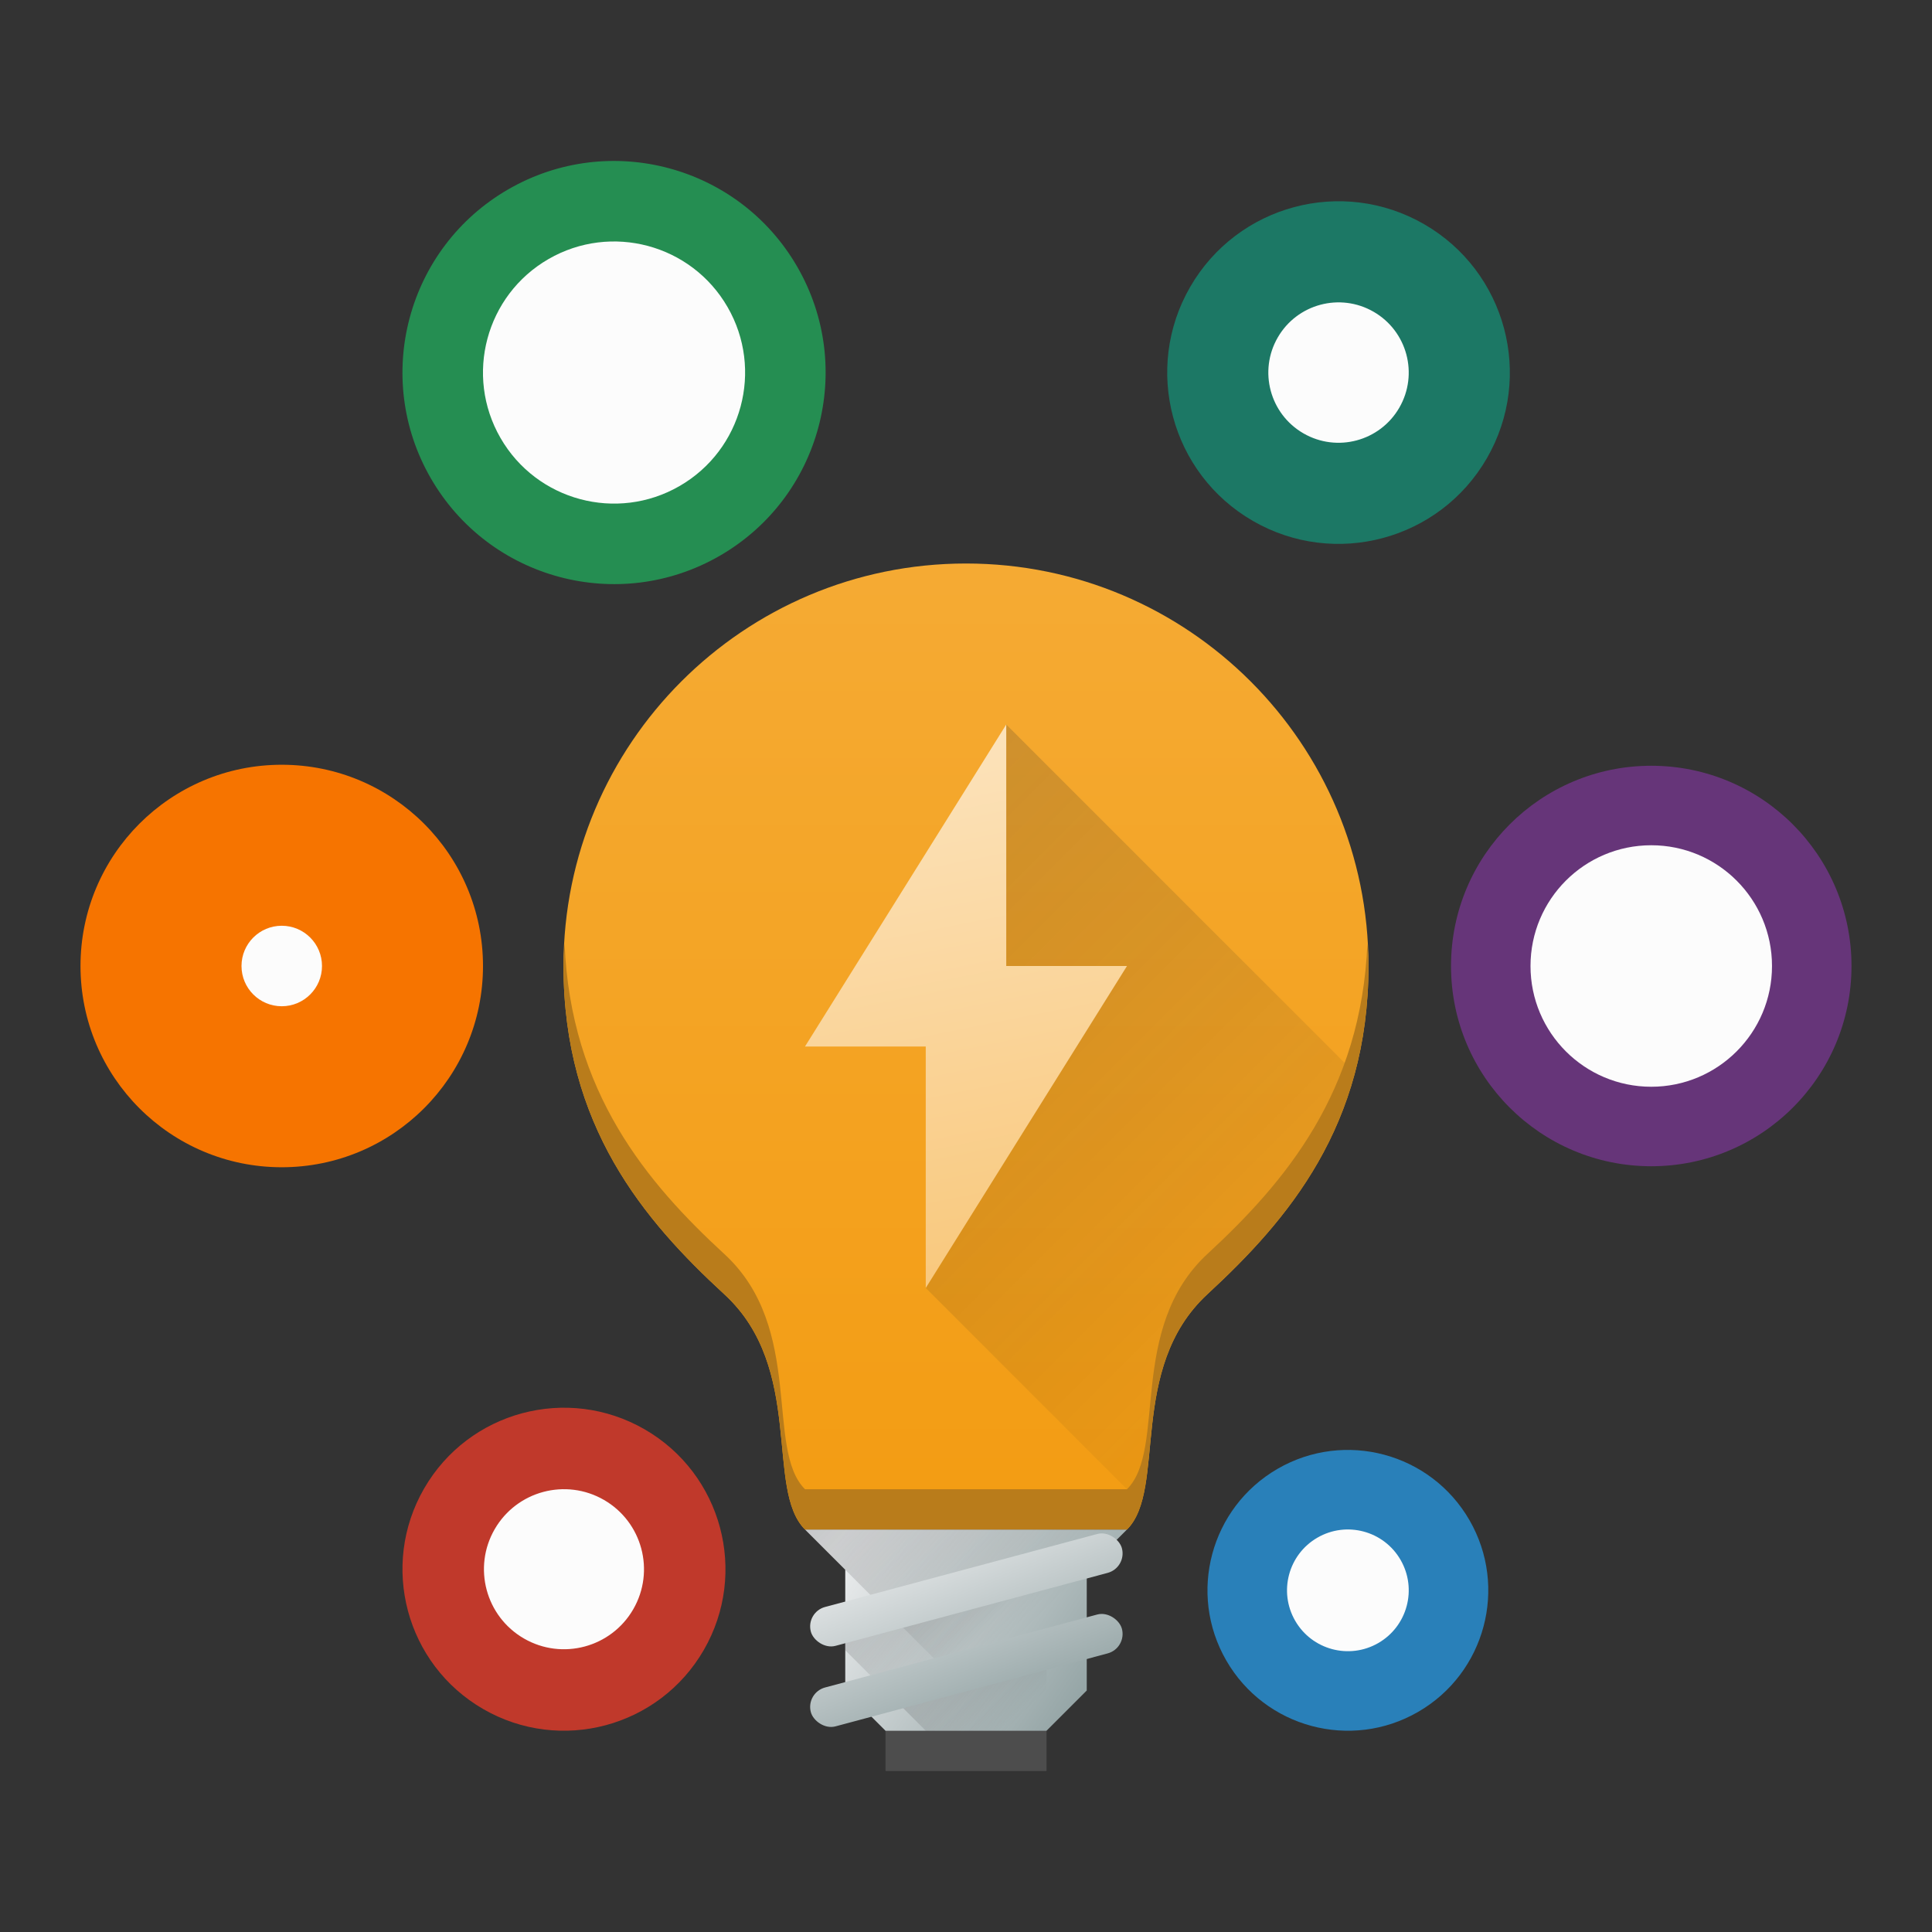 <?xml version="1.0" encoding="UTF-8" standalone="no"?>
<!-- Created with Inkscape (http://www.inkscape.org/) -->

<svg
   xmlns:dc="http://purl.org/dc/elements/1.1/"
   xmlns:cc="http://creativecommons.org/ns#"
   xmlns:rdf="http://www.w3.org/1999/02/22-rdf-syntax-ns#"
   xmlns:svg="http://www.w3.org/2000/svg"
   xmlns="http://www.w3.org/2000/svg"
   xmlns:xlink="http://www.w3.org/1999/xlink"
   xmlns:sodipodi="http://sodipodi.sourceforge.net/DTD/sodipodi-0.dtd"
   xmlns:inkscape="http://www.inkscape.org/namespaces/inkscape"
   width="48px"
   height="48px"
   id="svg2985"
   version="1.1"
   inkscape:version="0.91 r13725"
   sodipodi:docname="braindump.svg">
  <rect width="100%" height="100%" fill="#333333" stroke="none"/>
  <defs
     id="defs2987">
    <linearGradient
       inkscape:collect="always"
       id="linearGradient4227">
      <stop
         style="stop-color:#292c2f;stop-opacity:1"
         offset="0"
         id="stop4229" />
      <stop
         style="stop-color:#000000;stop-opacity:0;"
         offset="1"
         id="stop4231" />
    </linearGradient>
    <linearGradient
       inkscape:collect="always"
       xlink:href="#linearGradient4458"
       id="linearGradient5144"
       x1="27"
       y1="42"
       x2="21"
       y2="38"
       gradientUnits="userSpaceOnUse" />
    <linearGradient
       id="linearGradient4428"
       inkscape:collect="always">
      <stop
         id="stop4430"
         offset="0"
         style="stop-color:#f7bb5d;stop-opacity:1" />
      <stop
         id="stop4432"
         offset="1"
         style="stop-color:#fce3bc;stop-opacity:1" />
    </linearGradient>
    <linearGradient
       inkscape:collect="always"
       xlink:href="#linearGradient4300-7-1"
       id="linearGradient5235"
       x1="20"
       y1="38"
       x2="20"
       y2="13"
       gradientUnits="userSpaceOnUse" />
    <linearGradient
       id="linearGradient4458"
       inkscape:collect="always">
      <stop
         id="stop4460"
         offset="0"
         style="stop-color:#95a5a6;stop-opacity:1" />
      <stop
         id="stop4462"
         offset="1"
         style="stop-color:#eff0f1;stop-opacity:1" />
    </linearGradient>
    <linearGradient
       inkscape:collect="always"
       xlink:href="#linearGradient4458"
       id="linearGradient5446"
       x1="12.053"
       y1="47.746"
       x2="11.415"
       y2="42.399"
       gradientUnits="userSpaceOnUse" />
    <linearGradient
       inkscape:collect="always"
       xlink:href="#linearGradient4458"
       id="linearGradient5448"
       x1="12.053"
       y1="47.746"
       x2="11.415"
       y2="42.399"
       gradientUnits="userSpaceOnUse" />
    <linearGradient
       gradientUnits="userSpaceOnUse"
       y2="17"
       x2="24"
       y1="37"
       x1="28"
       id="linearGradient4329-5"
       xlink:href="#linearGradient4428"
       inkscape:collect="always"
       gradientTransform="translate(0,1)" />
    <linearGradient
       gradientTransform="matrix(0.326,0,0,0.326,-124.056,-135.021)"
       gradientUnits="userSpaceOnUse"
       y2="515.265"
       x2="496.971"
       y1="469.265"
       x1="450.971"
       id="linearGradient4349-4"
       xlink:href="#linearGradient4227"
       inkscape:collect="always" />
    <linearGradient
       inkscape:collect="always"
       xlink:href="#linearGradient4227"
       id="linearGradient5555"
       x1="21"
       y1="40"
       x2="23"
       y2="42"
       gradientUnits="userSpaceOnUse" />
    <linearGradient
       inkscape:collect="always"
       xlink:href="#linearGradient4227"
       id="linearGradient5555-2"
       x1="20"
       y1="40"
       x2="24"
       y2="44"
       gradientUnits="userSpaceOnUse"
       gradientTransform="translate(0,-2)" />
    <linearGradient
       inkscape:collect="always"
       xlink:href="#linearGradient4227"
       id="linearGradient5555-4"
       x1="21"
       y1="40"
       x2="23"
       y2="42"
       gradientUnits="userSpaceOnUse"
       gradientTransform="translate(1,2)" />
    <linearGradient
       id="linearGradient4300-7-1"
       inkscape:collect="always">
      <stop
         id="stop4302-4-8"
         offset="0"
         style="stop-color:#f39c12;stop-opacity:1" />
      <stop
         id="stop4304-1-7"
         offset="1"
         style="stop-color:#f5ab35;stop-opacity:1" />
    </linearGradient>
  </defs>
  <sodipodi:namedview
     id="base"
     pagecolor="#ffffff"
     bordercolor="#666666"
     borderopacity="1.0"
     inkscape:pageopacity="0.0"
     inkscape:pageshadow="2"
     inkscape:zoom="1"
     inkscape:cx="-152.59246"
     inkscape:cy="15.383465"
     inkscape:current-layer="layer1"
     showgrid="true"
     inkscape:grid-bbox="true"
     inkscape:document-units="px"
     inkscape:snap-global="true"
     inkscape:window-width="1386"
     inkscape:window-height="1051"
     inkscape:window-x="810"
     inkscape:window-y="224"
     inkscape:window-maximized="0"
     inkscape:snap-bbox="true"
     inkscape:bbox-nodes="true"
     inkscape:object-nodes="true"
     inkscape:snap-nodes="false"
     inkscape:snap-others="false"
     showguides="false"
     inkscape:snap-smooth-nodes="true">
    <inkscape:grid
       type="xygrid"
       id="grid2993" />
  </sodipodi:namedview>
  <g
     id="layer1"
     inkscape:label="Layer 1"
     inkscape:groupmode="layer">
    <rect
       style="opacity:1;fill:#4d4d4d;fill-opacity:1;stroke:none;stroke-width:6.2;stroke-linecap:round;stroke-linejoin:bevel;stroke-miterlimit:4;stroke-dasharray:none;stroke-opacity:1"
       id="rect5106"
       width="4"
       height="3"
       x="22"
       y="41" />
    <circle
       style="opacity:1;fill:#258e52;fill-opacity:1;stroke:none;stroke-width:6.2;stroke-linecap:round;stroke-linejoin:bevel;stroke-miterlimit:4;stroke-dasharray:none;stroke-opacity:1"
       id="path5020"
       cx="8.584"
       cy="15.644"
       r="5.256"
       transform="matrix(0.866,-0.5,0.5,0.866,0,0)" />
    <circle
       style="opacity:1;fill:#2980b9;fill-opacity:1;stroke:none;stroke-width:6.2;stroke-linecap:round;stroke-linejoin:bevel;stroke-miterlimit:4;stroke-dasharray:none;stroke-opacity:1"
       id="path5020-9"
       cx="9.245"
       cy="50.963"
       r="3.488"
       transform="matrix(0.866,-0.5,0.5,0.866,0,0)" />
    <circle
       style="opacity:1;fill:#1c7865;fill-opacity:1;stroke:none;stroke-width:6.2;stroke-linecap:round;stroke-linejoin:bevel;stroke-miterlimit:4;stroke-dasharray:none;stroke-opacity:1"
       id="path5020-4"
       cx="33.429"
       cy="-8.612"
       r="4.256"
       transform="matrix(0.866,0.5,-0.5,0.866,0,0)" />
    <circle
       style="opacity:1;fill:#c0392b;fill-opacity:1;stroke:none;stroke-width:6.2;stroke-linecap:round;stroke-linejoin:bevel;stroke-miterlimit:4;stroke-dasharray:none;stroke-opacity:1"
       id="path5020-9-7"
       cx="31.629"
       cy="26.758"
       r="4.012"
       transform="matrix(0.866,0.5,-0.5,0.866,0,0)" />
    <circle
       style="opacity:1;fill:#663579;fill-opacity:1;stroke:none;stroke-width:6.2;stroke-linecap:round;stroke-linejoin:bevel;stroke-miterlimit:4;stroke-dasharray:none;stroke-opacity:1"
       id="path5020-4-2"
       cx="24"
       cy="-41.025"
       r="4.975"
       transform="matrix(0,1,-1,0,0,0)" />
    <circle
       style="opacity:1;fill:#f67400;fill-opacity:1;stroke:none;stroke-width:6.2;stroke-linecap:round;stroke-linejoin:bevel;stroke-miterlimit:4;stroke-dasharray:none;stroke-opacity:1"
       id="path5020-9-7-1"
       cx="24"
       cy="-7"
       r="5"
       transform="matrix(0,1,-1,0,0,0)" />
    <path
       style="opacity:1;fill:url(#linearGradient5235);fill-opacity:1.0;stroke:none;stroke-width:6.2;stroke-linecap:round;stroke-linejoin:bevel;stroke-miterlimit:4;stroke-dasharray:none;stroke-opacity:1"
       d="m 24,14 c -5.523,0 -10,4.477 -10,10 0.002,3.974 2,6.32 4,8.16 C 20,34 19,37 20,38 l 8,0 c 1,-1 0,-4 2,-5.848 C 32,30.305 33.995,27.972 34,24 34,18.477 29.523,14 24,14 Z"
       id="path5099"
       inkscape:connector-curvature="0"
       sodipodi:nodetypes="sczcczcs" />
    <path
       style="opacity:1;fill:url(#linearGradient5144);fill-opacity:1.0;stroke:none;stroke-width:6.2;stroke-linecap:round;stroke-linejoin:bevel;stroke-miterlimit:4;stroke-dasharray:none;stroke-opacity:1"
       d="m 20,38 8,0 -1,1 0,3 -1,1 -4,0 -1,-1 0,-3 z"
       id="rect5104"
       inkscape:connector-curvature="0"
       sodipodi:nodetypes="ccccccccc" />
    <path
       style="opacity:0.2;fill:url(#linearGradient5555-4);fill-opacity:1;fill-rule:evenodd;stroke:none;stroke-width:1px;stroke-linecap:butt;stroke-linejoin:miter;stroke-opacity:1"
       d="m 22,42 1,1 3,0 0,-2 -4,1 z"
       id="path5547-3"
       inkscape:connector-curvature="0"
       sodipodi:nodetypes="cccccc" />
    <path
       style="fill:url(#linearGradient5555-2);fill-opacity:1;fill-rule:evenodd;stroke:none;stroke-width:1px;stroke-linecap:butt;stroke-linejoin:miter;stroke-opacity:1;opacity:0.2"
       d="m 25,43 2,-1 0,-3 1,-1 -8,0 z"
       id="path5547-5"
       inkscape:connector-curvature="0"
       sodipodi:nodetypes="cccccc" />
    <path
       style="opacity:0.2;fill:url(#linearGradient5555);fill-opacity:1;fill-rule:evenodd;stroke:none;stroke-width:1px;stroke-linecap:butt;stroke-linejoin:miter;stroke-opacity:1"
       d="m 21,41 1,1 5,-1 0,-2 -6,1 z"
       id="path5547"
       inkscape:connector-curvature="0" />
    <rect
       style="opacity:1;fill:url(#linearGradient5448);fill-opacity:1;stroke:none;stroke-width:6.2;stroke-linecap:round;stroke-linejoin:bevel;stroke-miterlimit:4;stroke-dasharray:none;stroke-opacity:1"
       id="rect5150"
       width="8"
       height="1"
       x="8.441"
       y="45.798"
       ry="0.5"
       transform="matrix(0.966,-0.259,0.259,0.966,0,0)" />
    <rect
       style="opacity:1;fill:url(#linearGradient5446);fill-opacity:1;stroke:none;stroke-width:6.2;stroke-linecap:round;stroke-linejoin:bevel;stroke-miterlimit:4;stroke-dasharray:none;stroke-opacity:1"
       id="rect5150-0"
       width="8"
       height="1"
       x="8.959"
       y="43.866"
       ry="0.5"
       transform="matrix(0.966,-0.259,0.259,0.966,0,0)" />
    <path
       style="display:inline;opacity:0.2;fill:url(#linearGradient4349-4);fill-opacity:1;fill-rule:evenodd;stroke:none;stroke-width:1px;stroke-linecap:butt;stroke-linejoin:miter;stroke-opacity:1"
       d="M 25 18 L 23 32 L 28.342 37.342 C 28.74 36.028 28.33 33.696 30 32.152 C 31.506 30.761 33.007 29.094 33.66 26.66 L 25 18 z "
       id="path4341-3" />
    <path
       id="path4324-1"
       d="m 25,18 -5,8 3,0 0,6 5,-8 -3,0 0,-6 z"
       style="display:inline;fill:url(#linearGradient4329-5);fill-opacity:1;fill-rule:evenodd;stroke:none;stroke-width:1px;stroke-linecap:butt;stroke-linejoin:miter;stroke-opacity:1"
       inkscape:connector-curvature="0" />
    <path
       style="opacity:1;fill:#b97c1b;fill-opacity:1;stroke:none;stroke-width:6.2;stroke-linecap:round;stroke-linejoin:bevel;stroke-miterlimit:4;stroke-dasharray:none;stroke-opacity:1"
       d="M 33.973 23.434 C 33.824 27.134 31.923 29.375 30 31.152 C 28 33 29 36 28 37 L 20 37 C 19 36 20 33 18 31.16 C 16.078 29.392 14.175 27.14 14.027 23.439 C 14.017 23.626 14 23.811 14 24 C 14.002 27.974 16 30.32 18 32.16 C 20 34 19 37 20 38 L 28 38 C 29 37 28 34 30 32.152 C 32 30.305 33.995 27.972 34 24 C 34 23.809 33.983 23.622 33.973 23.434 z "
       id="path5099-1" />
    <circle
       style="opacity:1;fill:#fcfcfc;fill-opacity:1;stroke:none;stroke-width:6.2;stroke-linecap:round;stroke-linejoin:bevel;stroke-miterlimit:4;stroke-dasharray:none;stroke-opacity:1"
       id="path5020-49"
       cx="8.584"
       cy="15.644"
       r="3.256"
       transform="matrix(0.866,-0.5,0.5,0.866,0,0)" />
    <circle
       style="opacity:1;fill:#fcfcfc;fill-opacity:1;stroke:none;stroke-width:6.2;stroke-linecap:round;stroke-linejoin:bevel;stroke-miterlimit:4;stroke-dasharray:none;stroke-opacity:1"
       id="path5020-9-77"
       cx="9.245"
       cy="50.963"
       r="1.512"
       transform="matrix(0.866,-0.5,0.5,0.866,0,0)" />
    <circle
       style="opacity:1;fill:#fcfcfc;fill-opacity:1;stroke:none;stroke-width:6.2;stroke-linecap:round;stroke-linejoin:bevel;stroke-miterlimit:4;stroke-dasharray:none;stroke-opacity:1"
       id="path5020-4-26"
       cx="33.429"
       cy="-8.612"
       r="1.744"
       transform="matrix(0.866,0.5,-0.5,0.866,0,0)" />
    <circle
       style="opacity:1;fill:#fcfcfc;fill-opacity:1;stroke:none;stroke-width:6.2;stroke-linecap:round;stroke-linejoin:bevel;stroke-miterlimit:4;stroke-dasharray:none;stroke-opacity:1"
       id="path5020-9-7-7"
       cx="31.629"
       cy="26.758"
       r="1.988"
       transform="matrix(0.866,0.5,-0.5,0.866,0,0)" />
    <circle
       style="opacity:1;fill:#fcfcfc;fill-opacity:1;stroke:none;stroke-width:6.2;stroke-linecap:round;stroke-linejoin:bevel;stroke-miterlimit:4;stroke-dasharray:none;stroke-opacity:1"
       id="path5020-4-2-6"
       cx="24"
       cy="-41.025"
       r="3"
       transform="matrix(0,1,-1,0,0,0)" />
    <circle
       style="opacity:1;fill:#fcfcfc;fill-opacity:1;stroke:none;stroke-width:6.2;stroke-linecap:round;stroke-linejoin:bevel;stroke-miterlimit:4;stroke-dasharray:none;stroke-opacity:1"
       id="path5020-9-7-1-4"
       cx="24"
       cy="-7"
       r="1"
       transform="matrix(0,1,-1,0,0,0)" />
  </g>
</svg>
